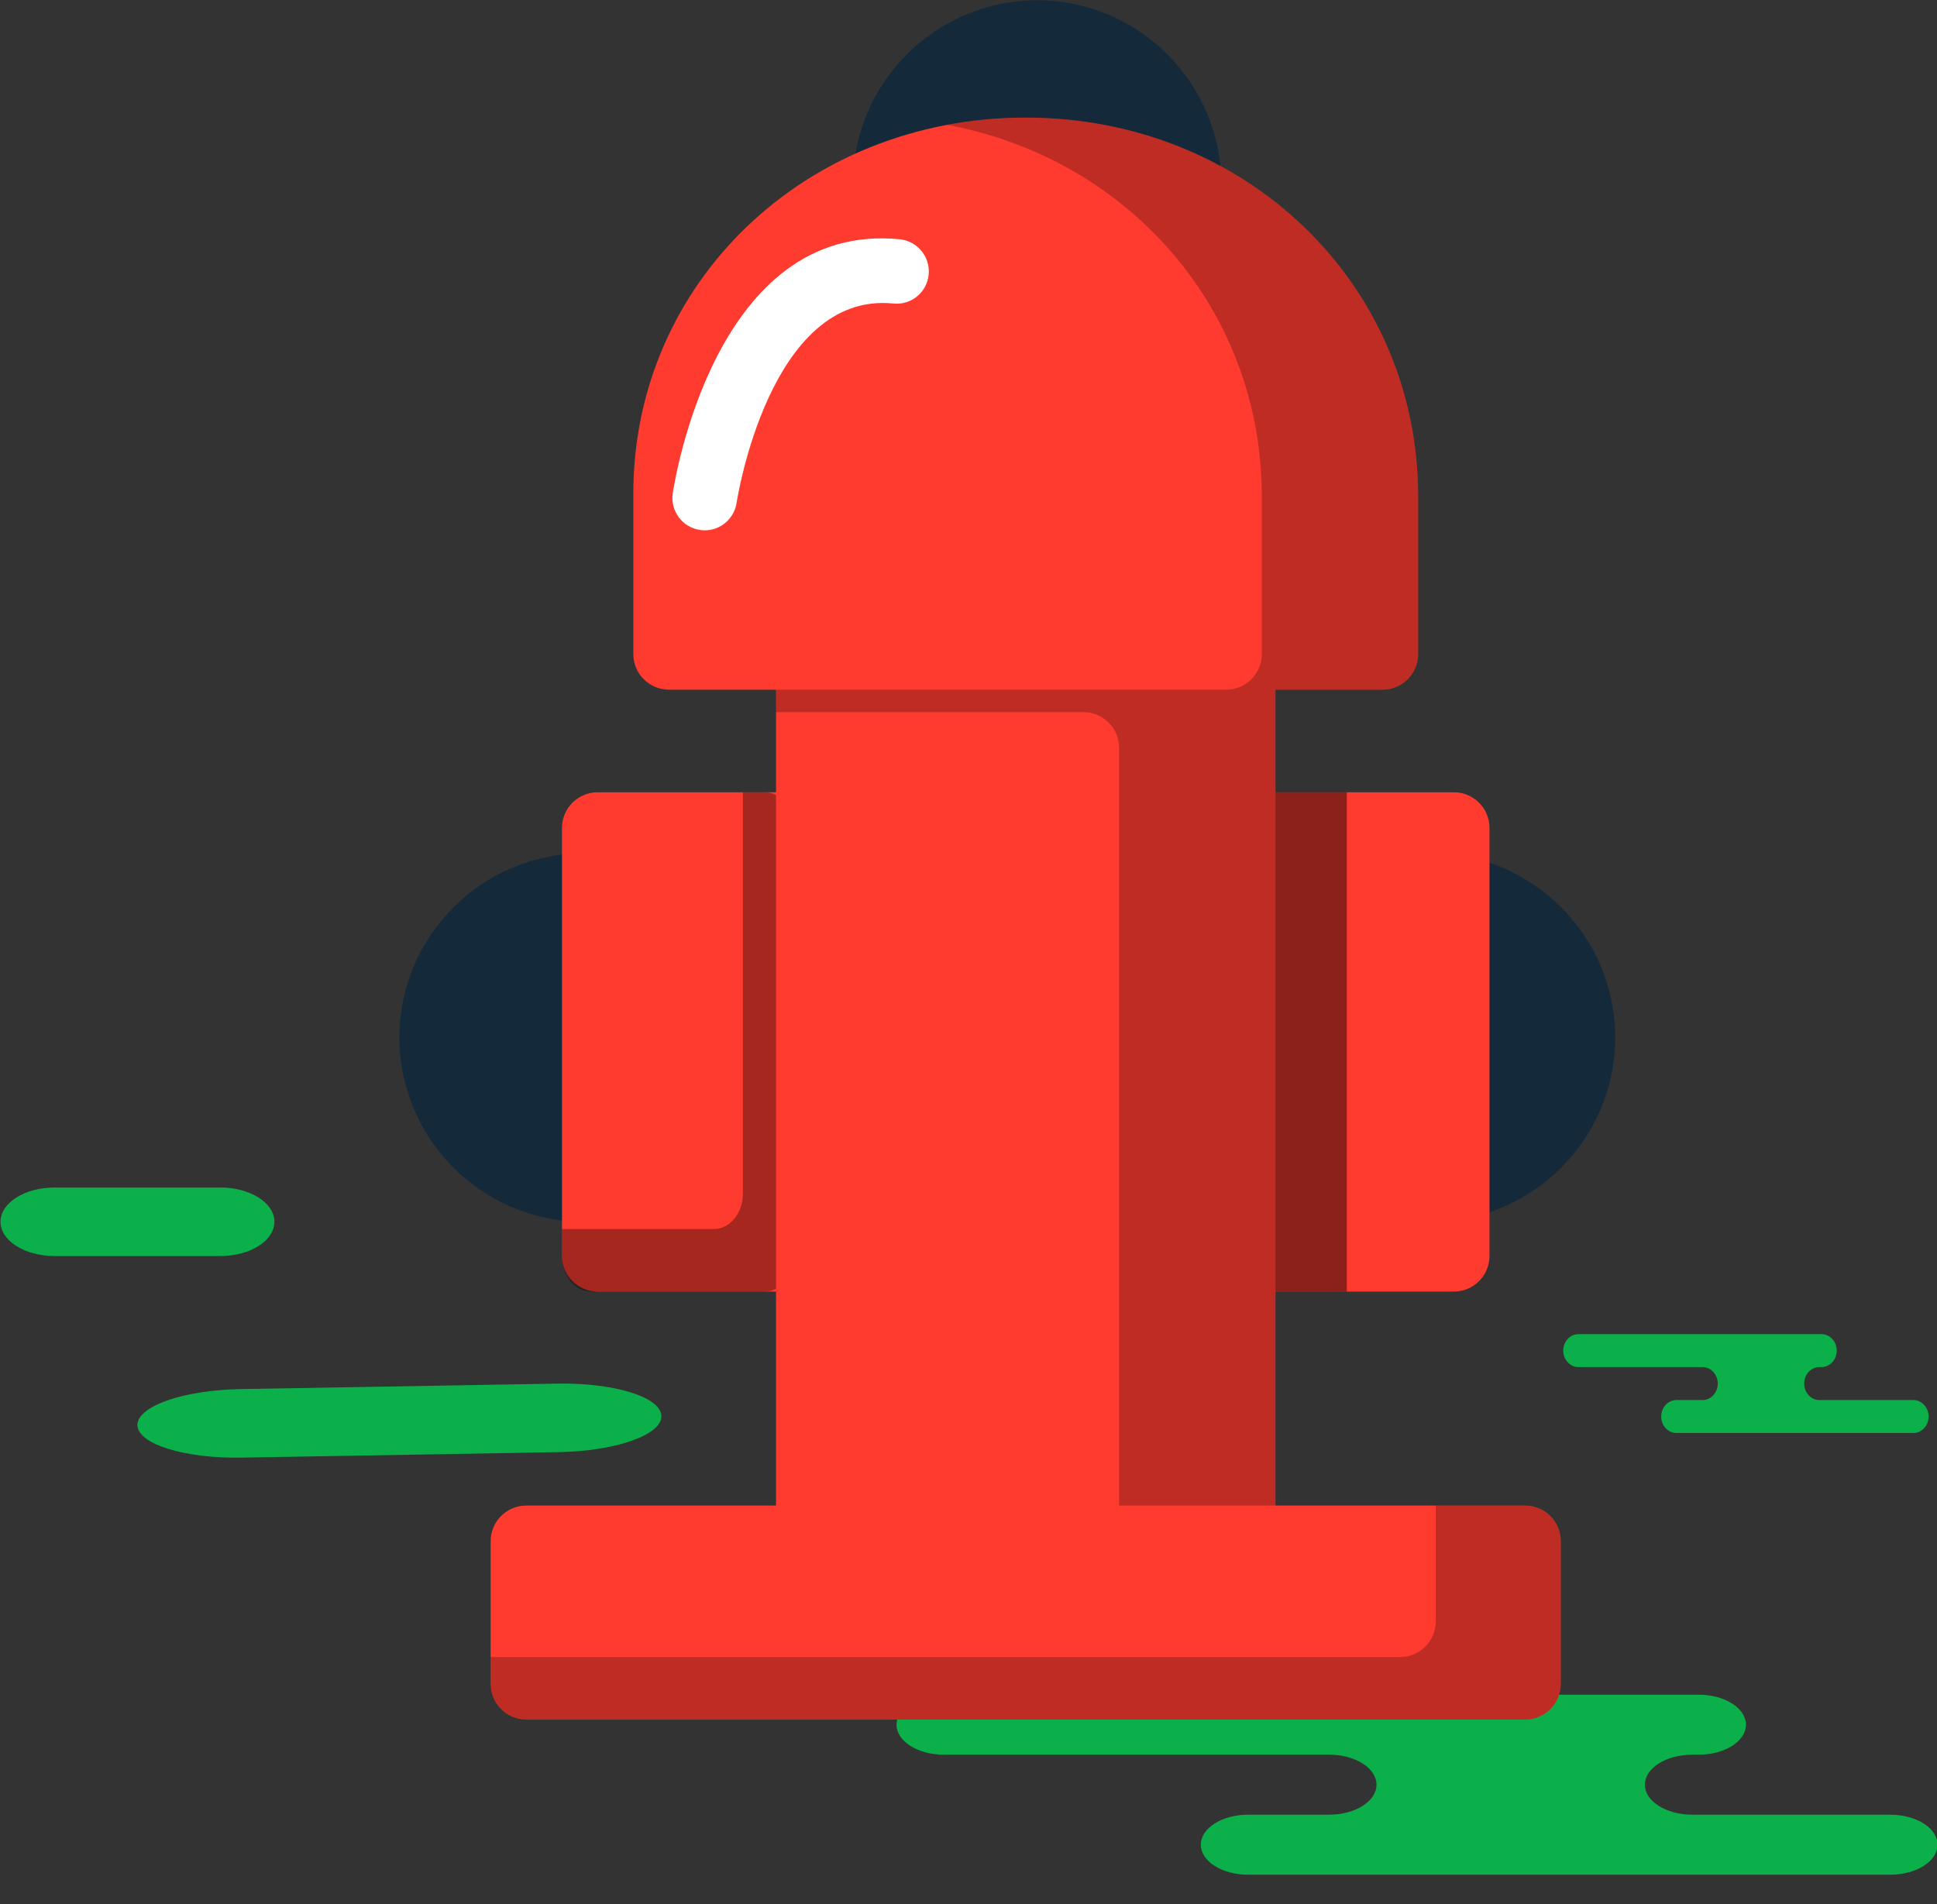 <svg xmlns="http://www.w3.org/2000/svg" xmlns:xlink="http://www.w3.org/1999/xlink" preserveAspectRatio="xMidYMid" width="60" height="59" viewBox="0 0 60 59">
  <rect x="0" y="0" width="60" height="59" fill="#333333" stroke="none"/>
  <defs>
    <style>

      .cls-3 {
        fill: #0cb04a;
      }

      .cls-7 {
        fill: #142a3b;
      }

      .cls-9 {
        fill: #ff3a2f;
      }

      .cls-10 {
        fill: #020403;
        opacity: 0.35;
      }

      .cls-13 {
        fill: #020403;
        opacity: 0.25;
      }

      .cls-19 {
        fill: #020403;
        opacity: 0.45;
      }

      .cls-20 {
        fill: #ffffff;
      }
    </style>
  </defs>
  <g id="group-72svg">
    <path d="M48.413,52.507 C48.413,52.507 52.615,52.507 52.615,52.507 C53.425,52.507 54.082,52.923 54.082,53.437 C54.082,53.950 53.425,54.366 52.615,54.366 C52.615,54.366 52.419,54.366 52.419,54.366 C51.609,54.366 50.952,54.782 50.952,55.296 C50.952,55.809 51.609,56.225 52.419,56.225 C52.419,56.225 58.548,56.225 58.548,56.225 C59.358,56.225 60.016,56.641 60.016,57.155 C60.016,57.668 59.358,58.085 58.548,58.085 C58.548,58.085 50.597,58.085 50.597,58.085 C50.597,58.085 38.663,58.085 38.663,58.085 C37.853,58.085 37.197,57.668 37.197,57.155 C37.197,56.641 37.853,56.225 38.663,56.225 C38.663,56.225 41.171,56.225 41.171,56.225 C41.981,56.225 42.638,55.809 42.638,55.296 C42.638,54.782 41.981,54.366 41.171,54.366 C41.171,54.366 29.238,54.366 29.238,54.366 C28.428,54.366 27.771,53.950 27.771,53.437 C27.771,52.923 28.428,52.507 29.238,52.507 C29.238,52.507 32.058,52.507 32.058,52.507 C32.058,52.507 48.413,52.507 48.413,52.507 Z" id="path-1" class="cls-3" fill-rule="evenodd"/>
    <path d="M55.068,41.336 C55.068,41.336 56.421,41.336 56.421,41.336 C56.682,41.336 56.894,41.564 56.894,41.846 C56.894,42.128 56.682,42.357 56.421,42.357 C56.421,42.357 56.358,42.357 56.358,42.357 C56.097,42.357 55.886,42.585 55.886,42.868 C55.886,43.149 56.097,43.378 56.358,43.378 C56.358,43.378 59.267,43.378 59.267,43.378 C59.528,43.378 59.739,43.607 59.739,43.889 C59.739,44.170 59.528,44.399 59.267,44.399 C59.267,44.399 55.771,44.399 55.771,44.399 C55.771,44.399 51.929,44.399 51.929,44.399 C51.668,44.399 51.457,44.170 51.457,43.889 C51.457,43.607 51.668,43.378 51.929,43.378 C51.929,43.378 52.736,43.378 52.736,43.378 C52.998,43.378 53.209,43.149 53.209,42.868 C53.209,42.585 52.998,42.357 52.736,42.357 C52.736,42.357 48.894,42.357 48.894,42.357 C48.634,42.357 48.422,42.128 48.422,41.846 C48.422,41.564 48.634,41.336 48.894,41.336 C48.894,41.336 49.803,41.336 49.803,41.336 C49.803,41.336 55.068,41.336 55.068,41.336 Z" id="path-2" class="cls-3" fill-rule="evenodd"/>
    <path d="M6.824,38.916 C7.749,38.916 8.500,38.441 8.500,37.854 C8.500,37.268 7.749,36.793 6.824,36.793 C6.824,36.793 1.690,36.793 1.690,36.793 C0.766,36.793 0.016,37.268 0.016,37.854 C0.016,38.441 0.766,38.916 1.690,38.916 C1.690,38.916 6.824,38.916 6.824,38.916 Z" id="path-3" class="cls-3" fill-rule="evenodd"/>
    <path d="M17.301,44.992 C19.071,44.961 20.497,44.461 20.487,43.875 C20.476,43.288 19.034,42.838 17.264,42.869 C17.264,42.869 7.443,43.039 7.443,43.039 C5.674,43.070 4.247,43.570 4.257,44.156 C4.268,44.741 5.710,45.192 7.480,45.162 C7.480,45.162 17.301,44.992 17.301,44.992 Z" id="path-4" class="cls-3" fill-rule="evenodd"/>
    <path d="M44.324,37.854 C47.471,37.854 50.032,35.293 50.032,32.144 C50.032,28.997 47.471,26.438 44.324,26.438 C44.324,26.438 44.324,37.854 44.324,37.854 Z" id="path-5" class="cls-7" fill-rule="evenodd"/>
    <path d="M18.081,37.854 C14.933,37.854 12.372,35.293 12.372,32.144 C12.372,28.997 14.933,26.438 18.081,26.438 C18.081,26.438 18.081,37.854 18.081,37.854 Z" id="path-6" class="cls-7" fill-rule="evenodd"/>
    <path d="M25.143,40.017 C25.143,40.017 18.513,40.017 18.513,40.017 C17.902,40.017 17.408,39.523 17.408,38.912 C17.408,38.912 17.408,25.652 17.408,25.652 C17.408,25.041 17.902,24.547 18.513,24.547 C18.513,24.547 25.143,24.547 25.143,24.547 C25.754,24.547 26.248,25.041 26.248,25.652 C26.248,25.652 26.248,38.912 26.248,38.912 C26.248,39.523 25.754,40.017 25.143,40.017 Z" id="path-7" class="cls-9" fill-rule="evenodd"/>
    <path d="M23.687,24.547 C23.687,24.547 23.012,24.547 23.012,24.547 C23.012,24.547 23.012,36.975 23.012,36.975 C23.012,37.586 22.610,38.080 22.115,38.080 C22.115,38.080 17.408,38.080 17.408,38.080 C17.408,38.080 17.408,38.912 17.408,38.912 C17.408,39.523 17.809,40.017 18.305,40.017 C18.305,40.017 23.687,40.017 23.687,40.017 C24.183,40.017 24.584,39.523 24.584,38.912 C24.584,38.912 24.584,25.652 24.584,25.652 C24.584,25.041 24.183,24.547 23.687,24.547 Z" id="path-8" class="cls-10" fill-rule="evenodd"/>
    <path d="M45.033,40.017 C45.033,40.017 38.403,40.017 38.403,40.017 C37.792,40.017 37.298,39.523 37.298,38.912 C37.298,38.912 37.298,25.652 37.298,25.652 C37.298,25.041 37.792,24.547 38.403,24.547 C38.403,24.547 45.033,24.547 45.033,24.547 C45.644,24.547 46.138,25.041 46.138,25.652 C46.138,25.652 46.138,38.912 46.138,38.912 C46.138,39.523 45.644,40.017 45.033,40.017 Z" id="path-9" class="cls-9" fill-rule="evenodd"/>
    <path d="M38.403,48.857 C38.403,48.857 25.143,48.857 25.143,48.857 C24.532,48.857 24.038,48.362 24.038,47.752 C24.038,47.752 24.038,21.232 24.038,21.232 C24.038,20.621 24.532,20.127 25.143,20.127 C25.143,20.127 38.403,20.127 38.403,20.127 C39.014,20.127 39.508,20.621 39.508,21.232 C39.508,21.232 39.508,47.752 39.508,47.752 C39.508,48.362 39.014,48.857 38.403,48.857 Z" id="path-10" class="cls-9" fill-rule="evenodd"/>
    <path d="M38.403,20.127 C38.403,20.127 25.143,20.127 25.143,20.127 C24.532,20.127 24.038,20.621 24.038,21.232 C24.038,21.232 24.038,22.064 24.038,22.064 C24.038,22.064 33.560,22.064 33.560,22.064 C34.171,22.064 34.665,22.558 34.665,23.169 C34.665,23.169 34.665,48.856 34.665,48.856 C34.665,48.856 38.403,48.856 38.403,48.856 C39.014,48.856 39.508,48.362 39.508,47.752 C39.508,47.752 39.508,21.232 39.508,21.232 C39.508,20.621 39.014,20.127 38.403,20.127 Z" id="path-11" class="cls-13" fill-rule="evenodd"/>
    <path d="M47.243,53.277 C47.243,53.277 16.303,53.277 16.303,53.277 C15.692,53.277 15.198,52.782 15.198,52.172 C15.198,52.172 15.198,47.752 15.198,47.752 C15.198,47.141 15.692,46.647 16.303,46.647 C16.303,46.647 47.243,46.647 47.243,46.647 C47.853,46.647 48.347,47.141 48.347,47.752 C48.347,47.752 48.347,52.172 48.347,52.172 C48.347,52.782 47.853,53.277 47.243,53.277 Z" id="path-12" class="cls-9" fill-rule="evenodd"/>
    <path d="M47.242,46.647 C47.242,46.647 44.474,46.647 44.474,46.647 C44.474,46.647 44.474,50.235 44.474,50.235 C44.474,50.845 43.979,51.340 43.369,51.340 C43.369,51.340 15.198,51.340 15.198,51.340 C15.198,51.340 15.198,52.172 15.198,52.172 C15.198,52.782 15.692,53.277 16.303,53.277 C16.303,53.277 47.242,53.277 47.242,53.277 C47.853,53.277 48.347,52.782 48.347,52.172 C48.347,52.172 48.347,47.752 48.347,47.752 C48.347,47.141 47.853,46.647 47.242,46.647 Z" id="path-13" class="cls-13" fill-rule="evenodd"/>
    <path d="M37.833,5.718 C37.833,2.571 35.273,0.009 32.125,0.009 C28.977,0.009 26.417,2.571 26.417,5.718 C26.417,5.718 37.833,5.718 37.833,5.718 Z" id="path-14" class="cls-7" fill-rule="evenodd"/>
    <path d="M42.823,21.369 C42.823,21.369 20.723,21.369 20.723,21.369 C20.112,21.369 19.618,20.875 19.618,20.264 C19.618,20.264 19.618,15.291 19.618,15.291 C19.618,8.760 24.957,3.644 31.773,3.644 C38.588,3.644 43.928,8.800 43.928,15.382 C43.928,15.382 43.928,20.264 43.928,20.264 C43.928,20.875 43.433,21.369 42.823,21.369 Z" id="path-15" class="cls-9" fill-rule="evenodd"/>
    <path d="M31.773,3.644 C30.939,3.644 30.128,3.723 29.346,3.869 C34.966,4.922 39.085,9.600 39.085,15.382 C39.085,15.382 39.085,20.264 39.085,20.264 C39.085,20.874 38.591,21.369 37.980,21.369 C37.980,21.369 42.822,21.369 42.822,21.369 C43.433,21.369 43.928,20.874 43.928,20.264 C43.928,20.264 43.928,15.382 43.928,15.382 C43.928,8.800 38.588,3.644 31.773,3.644 Z" id="path-16" class="cls-13" fill-rule="evenodd"/>
    <path d="M41.718,40.017 C41.718,40.017 39.508,40.017 39.508,40.017 C39.508,40.017 39.508,24.547 39.508,24.547 C39.508,24.547 41.718,24.547 41.718,24.547 C41.718,24.547 41.718,40.017 41.718,40.017 Z" id="path-17" class="cls-19" fill-rule="evenodd"/>
    <path d="M21.830,16.431 C21.781,16.431 21.732,16.427 21.683,16.420 C21.137,16.340 20.758,15.832 20.839,15.286 C20.890,14.940 22.153,6.842 27.871,7.414 C28.420,7.469 28.821,7.959 28.766,8.509 C28.711,9.058 28.228,9.460 27.671,9.404 C23.833,9.018 22.827,15.511 22.817,15.576 C22.745,16.073 22.317,16.431 21.830,16.431 Z" id="path-18" class="cls-20" fill-rule="evenodd"/>
  </g>
</svg>
